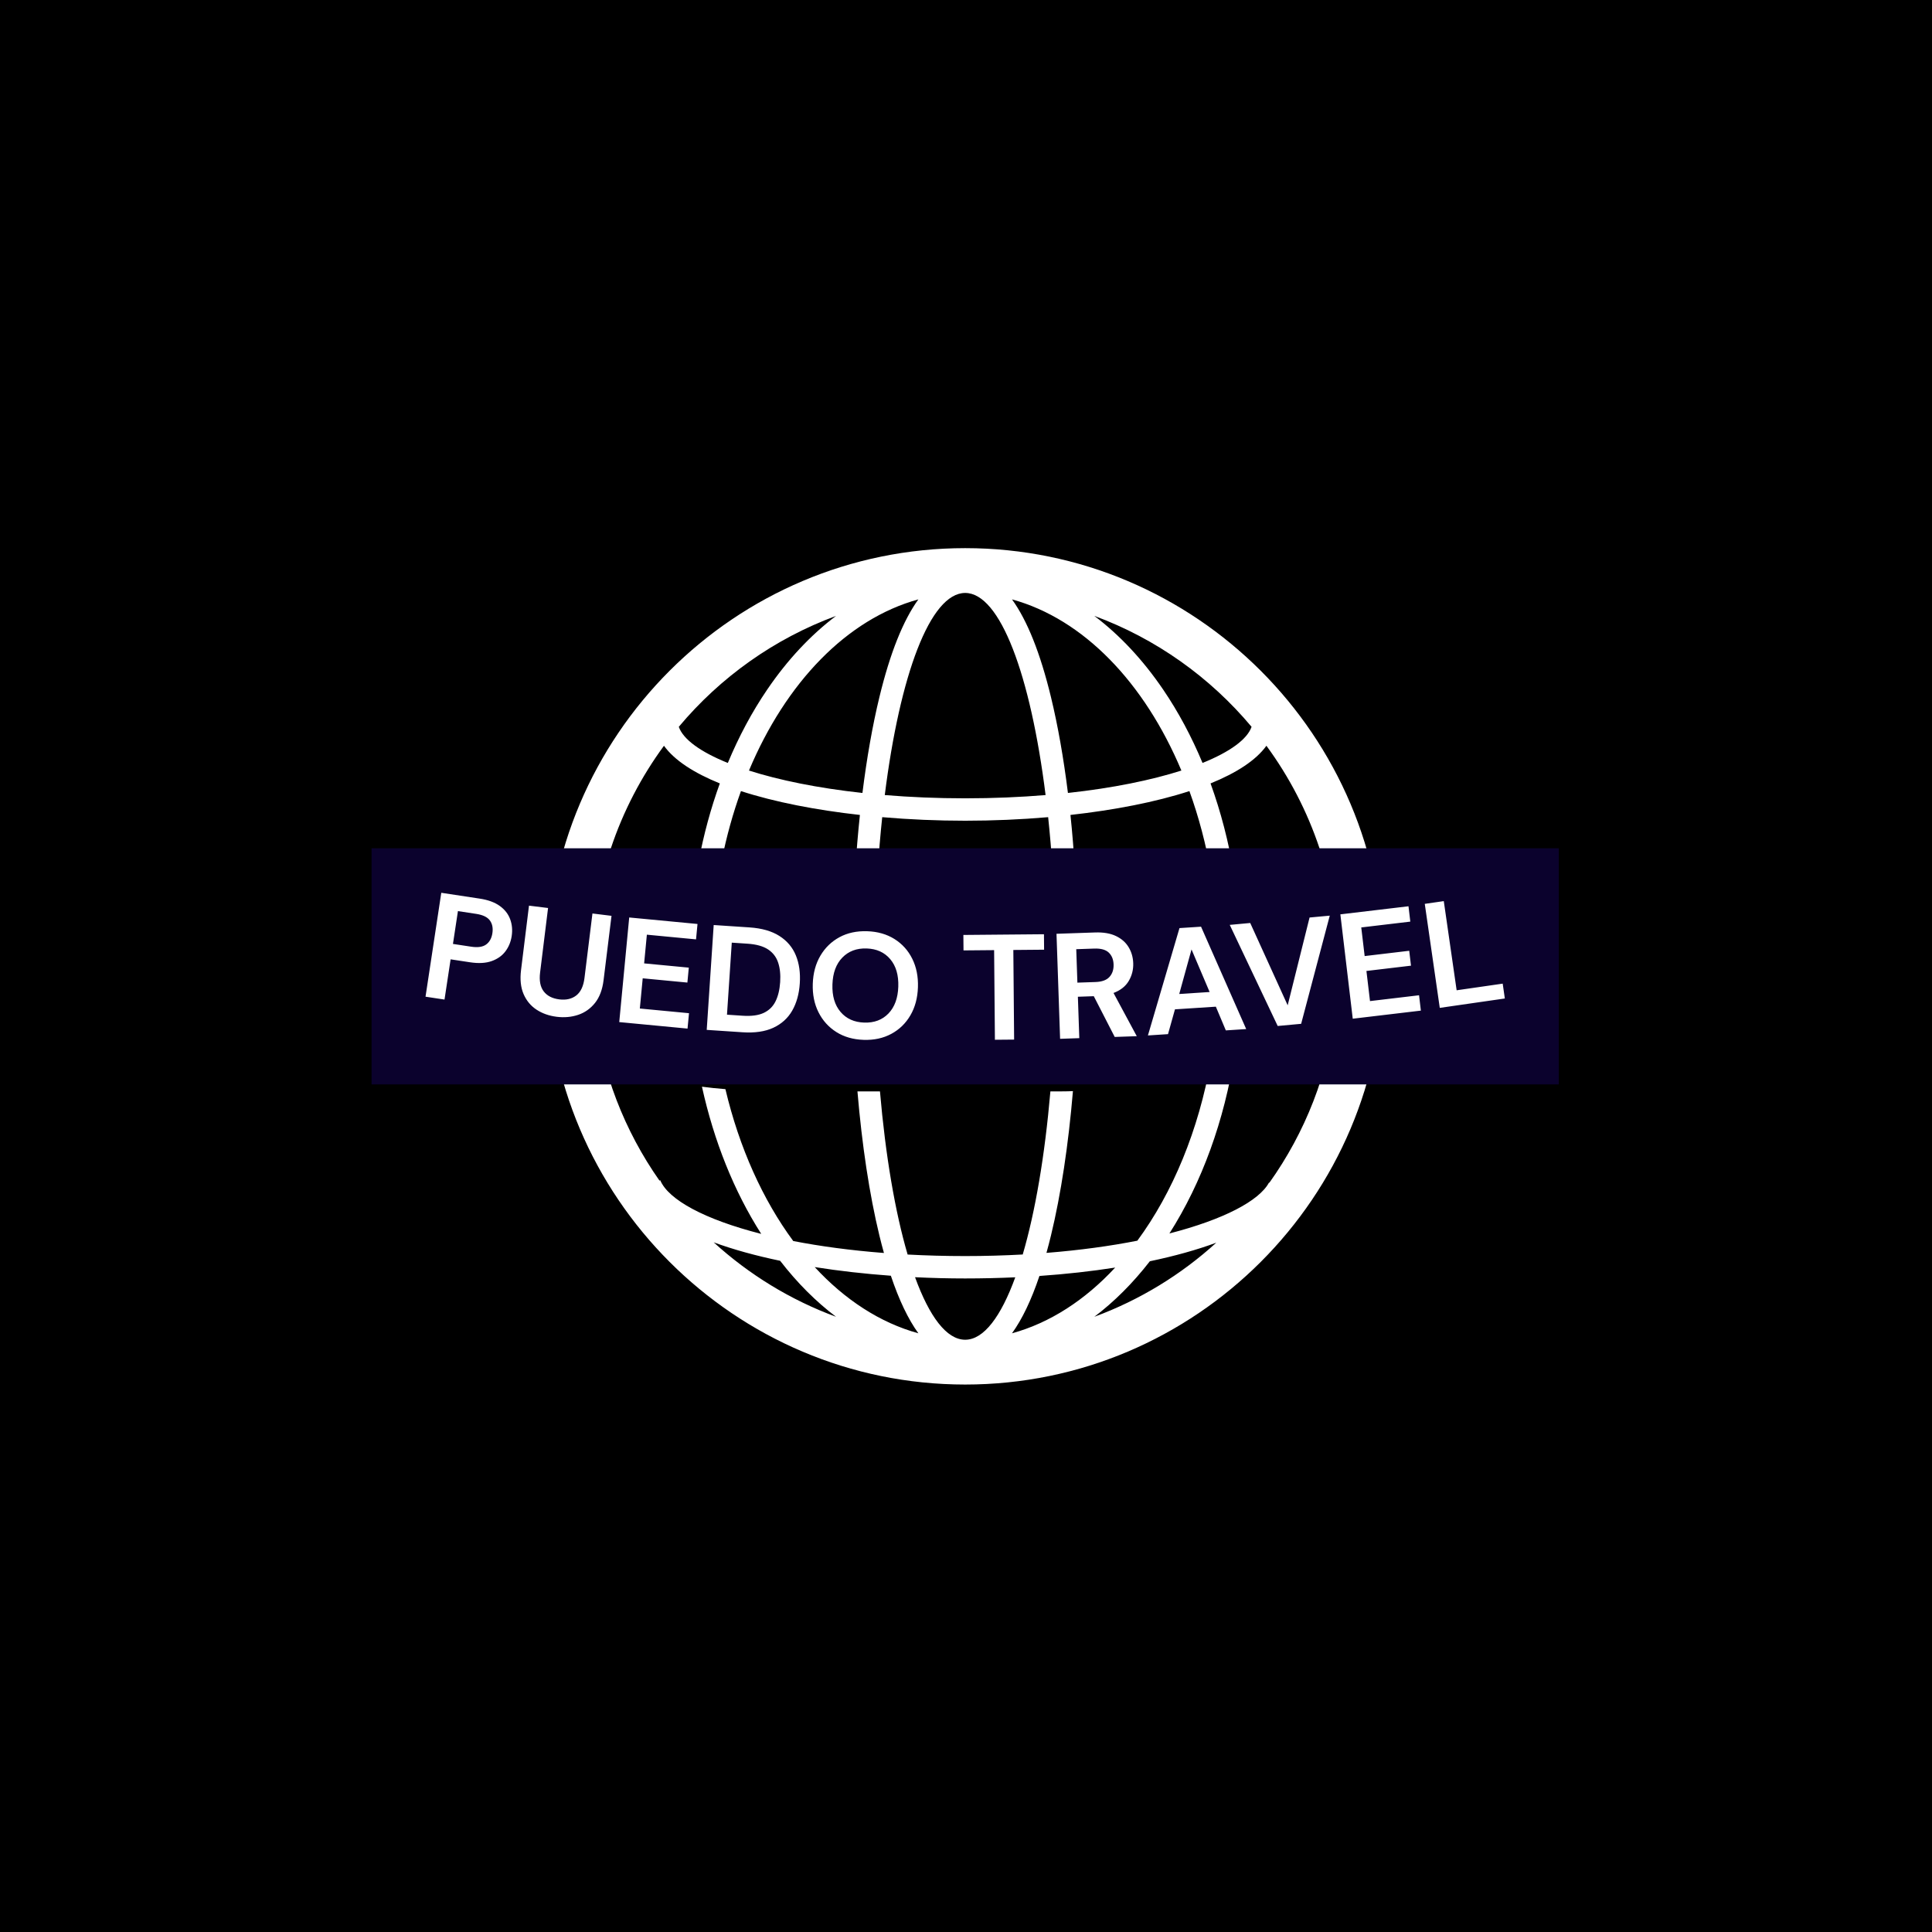 <svg xmlns="http://www.w3.org/2000/svg" version="1.1" xmlns:xlink="http://www.w3.org/1999/xlink" xmlns:svgjs="http://svgjs.dev/svgjs" width="1000" height="1000" viewBox="0 0 1000 1000"><rect width="1000" height="1000" fill="#000000"></rect><g transform="matrix(0.7,0,0,0.7,149.576,282.127)"><svg viewBox="0 0 396 247" data-background-color="#0b022d" preserveAspectRatio="xMidYMid meet" height="623" width="1000" xmlns="http://www.w3.org/2000/svg" xmlns:xlink="http://www.w3.org/1999/xlink"><defs></defs><g id="tight-bounds" transform="matrix(1,0,0,1,0.24,-0.1)"><svg viewBox="0 0 395.52 247.2" height="247.2" width="395.52"><g><svg></svg></g><g><svg viewBox="0 0 395.52 247.2" height="247.2" width="395.52"><g transform="matrix(2.452, 0, 0, 2.452, 75.16, 1)"><svg xmlns="http://www.w3.org/2000/svg" xmlns:xlink="http://www.w3.org/1999/xlink" version="1.1" x="0" y="0" viewBox="0 0 100 100" enable-background="new 0 0 100 100" xml:space="preserve" height="100" width="100" class="icon-none" data-fill-palette-color="accent" id="none"><g fill="#3d6fcb" data-fill-palette-color="accent"><path fill="#ffffff" d="M50 0C22.43 0 0 22.43 0 50s22.43 50 50 50 50-22.43 50-50S77.57 0 50 0zM84.24 21.362c-0.515 1.485-2.57 2.992-5.862 4.32-1.31-3.139-2.878-6.08-4.697-8.756-2.444-3.596-5.225-6.549-8.239-8.825C72.823 10.823 79.283 15.441 84.24 21.362zM75.85 26.591c-3.593 1.146-8.194 2.094-13.565 2.679-0.521-4.174-1.2-8.044-2.03-11.468-1.276-5.265-2.835-9.153-4.657-11.675C64.148 8.473 71.439 16.082 75.85 26.591zM50 5.357c4.187 0 7.814 9.814 9.613 24.165-3.01 0.249-6.223 0.389-9.613 0.389s-6.604-0.14-9.613-0.389C42.186 15.172 45.813 5.357 50 5.357zM39.746 17.802c-0.83 3.424-1.509 7.294-2.03 11.468-5.371-0.585-9.973-1.532-13.565-2.679 4.41-10.509 11.7-18.118 20.252-20.464C42.581 8.648 41.022 12.537 39.746 17.802zM34.559 8.102c-3.015 2.276-5.795 5.229-8.24 8.825-1.82 2.676-3.388 5.617-4.697 8.756-3.292-1.328-5.348-2.835-5.862-4.32C20.717 15.441 27.177 10.823 34.559 8.102zM19.933 82.998c2.347 0.862 5.033 1.6 7.943 2.206 2.046 2.646 4.289 4.888 6.683 6.694C29.104 89.887 24.149 86.841 19.933 82.998zM32.011 85.957c2.923 0.462 5.991 0.807 9.103 1.034 0.975 2.905 2.073 5.199 3.289 6.882C39.83 92.618 35.617 89.863 32.011 85.957zM50 94.643c-2.217 0-4.277-2.756-5.994-7.476 2.004 0.099 4.011 0.149 5.994 0.149 2.04 0 4.038-0.048 5.988-0.137C54.273 91.892 52.215 94.643 50 94.643zM58.877 87.018c3.192-0.221 6.224-0.561 9.057-1.003-3.593 3.874-7.786 6.61-12.337 7.858C56.809 92.195 57.904 89.912 58.877 87.018zM65.441 91.898c2.377-1.794 4.603-4.017 6.638-6.638 2.967-0.621 5.641-1.366 7.944-2.221C75.817 86.863 70.878 89.894 65.441 91.898zM86.366 75.877l-0.042-0.022c-1.185 2.19-5.433 4.417-11.906 6.082 3.898-6.118 6.561-13.489 7.806-21.463 0.376-0.105 0.756-0.209 1.122-0.318 4.854-1.443 8.538-3.143 10.997-5.042C93.466 62.798 90.638 69.885 86.366 75.877zM89.301 55.025l-3.062 1.994c-0.278 0.182-4.121 2.656-9.624 4.793 0.944-0.193 1.876-0.394 2.776-0.608-1.479 8.421-4.591 15.874-8.806 21.597-3.236 0.638-6.884 1.141-10.868 1.458 0.183-0.664 0.362-1.346 0.536-2.061 1.203-4.964 2.089-10.863 2.63-17.279-0.438 0.019-0.876 0.03-1.315 0.03h-1.38c-0.662 7.683-1.812 14.412-3.308 19.502-2.206 0.121-4.502 0.188-6.881 0.188-2.384 0-4.677-0.064-6.88-0.183-1.496-5.09-2.646-11.82-3.308-19.506h-2.692c0.542 6.404 1.426 12.293 2.627 17.248 0.174 0.719 0.355 1.404 0.54 2.072-3.987-0.31-7.622-0.803-10.842-1.429-3.638-4.927-6.449-11.146-8.111-18.159-1-0.079-1.933-0.177-2.805-0.293 1.432 6.488 3.821 12.486 7.088 17.599-6.793-1.73-11.104-4.092-12.074-6.413l-0.095 0.039c-4.167-5.936-6.926-12.929-7.79-20.501 0.682 0.526 1.466 1.035 2.335 1.53 0.066-0.99 0.366-1.865 0.833-2.629-1.612-0.972-2.777-1.98-3.441-2.993C5.375 50.68 5.357 50.343 5.357 50c0-9.867 3.208-18.983 8.63-26.373 1.255 1.748 3.596 3.253 6.679 4.503-2.162 5.965-3.409 12.565-3.651 19.428 0.798-0.45 1.708-0.851 2.738-1.16 0.34-6.23 1.54-12.103 3.439-17.35 4.035 1.311 8.961 2.266 14.221 2.852-0.457 4.327-0.746 8.941-0.857 13.705 0.933 0.005 1.833 0.013 2.677 0.02 0.112-4.743 0.404-9.268 0.848-13.459 3.26 0.281 6.608 0.424 9.919 0.424s6.659-0.143 9.919-0.424c0.212 2.006 0.39 4.09 0.529 6.236h2.672c-0.144-2.218-0.312-4.402-0.534-6.502 5.261-0.586 10.187-1.541 14.222-2.852 1.115 3.08 1.99 6.376 2.595 9.831h2.722c-0.624-3.743-1.558-7.349-2.79-10.749 3.084-1.25 5.424-2.755 6.68-4.503 5.421 7.39 8.629 16.506 8.629 26.373 0 0.343-0.018 0.68-0.025 1.021C93.718 52.392 91.9 53.755 89.301 55.025z" data-fill-palette-color="accent"></path><path fill="#ffffff" d="M28.987 60.897c13.854 0 25.381-0.002 32.58-0.003 11.298 0 22.46-7.27 22.46-7.27l-3.605-0.816 3.655-9.877h-5.079l-9.3 8.529L60.4 50.558l4.64-8.102h-6.508l-13.867 7.287c0 0-16.292-0.272-21.398 0.107-5.373 0.397-7.414 4.236-7.414 4.236s-3.827 0.809-3.828 2.965C12.024 59.207 16.598 60.896 28.987 60.897z" data-fill-palette-color="accent"></path></g></svg></g><rect width="348.058" height="69.22" fill="#0b022d" y="88.99" x="23.731" data-fill-palette-color="quaternary"></rect><g transform="matrix(1,0,0,1,39.552,102.038)"><svg viewBox="0 0 316.416 43.124" height="43.124" width="316.416"><g><svg viewBox="0 0 316.416 43.124" height="43.124" width="316.416"><g><svg viewBox="0 0 316.416 43.124" height="43.124" width="316.416"><g><svg viewBox="0 0 316.416 43.124" height="43.124" width="316.416"><g><svg viewBox="0 0 316.416 43.124" height="43.124" width="316.416"><g transform="matrix(1,0,0,1,0,0)"><svg width="316.416" viewBox="1.466 -21.33 351.155 47.859" height="43.124" data-palette-color="#f7fff7"><path d="M7.645 13.41l-6.179-0.937 5.128-33.803 12.507 1.897c2.702 0.41 4.872 1.201 6.508 2.373 1.629 1.171 2.76 2.61 3.39 4.318 0.631 1.707 0.798 3.543 0.5 5.507v0c-0.284 1.872-0.963 3.522-2.036 4.951-1.074 1.435-2.566 2.493-4.476 3.174-1.917 0.68-4.26 0.81-7.028 0.39v0l-6.328-0.96zM12.011-15.37l-1.62 10.678 5.942 0.901c2.155 0.327 3.78 0.085 4.875-0.727 1.093-0.805 1.764-2.028 2.013-3.67v0c0.254-1.674-0.022-3.058-0.827-4.151-0.805-1.093-2.285-1.803-4.44-2.13v0zM44.148 19.011v0c-2.488-0.307-4.673-1.077-6.557-2.311-1.883-1.233-3.29-2.925-4.22-5.075-0.93-2.15-1.206-4.76-0.826-7.83v0l2.585-20.941 6.203 0.766-2.592 20.99c-0.327 2.647 0.068 4.697 1.186 6.152 1.118 1.448 2.805 2.311 5.06 2.589v0c2.23 0.275 4.073-0.152 5.529-1.282 1.45-1.138 2.339-3.03 2.666-5.676v0l2.591-20.991 6.203 0.766-2.585 20.941c-0.379 3.07-1.304 5.532-2.776 7.386-1.478 1.853-3.304 3.146-5.476 3.878-2.173 0.733-4.503 0.945-6.991 0.638zM86.712 22.853l-22.219-2.116 3.243-34.036 22.219 2.116-0.477 5.008-15.998-1.524-0.889 9.337 14.534 1.385-0.463 4.858-14.534-1.385-0.936 9.826 15.997 1.524zM104.597 24.047l-11.644-0.775 2.27-34.114 11.644 0.774c3.998 0.266 7.24 1.193 9.727 2.782 2.494 1.582 4.281 3.692 5.361 6.33 1.081 2.631 1.507 5.669 1.278 9.115v0c-0.229 3.439-1.053 6.394-2.474 8.865-1.42 2.464-3.471 4.319-6.153 5.564-2.675 1.238-6.011 1.725-10.009 1.459zM101.105-5.109l-1.559 23.438 5.118 0.341c2.86 0.19 5.149-0.122 6.867-0.937 1.718-0.821 2.991-2.076 3.819-3.764 0.834-1.688 1.333-3.766 1.497-6.235v0c0.162-2.441-0.057-4.561-0.659-6.358-0.595-1.803-1.689-3.233-3.283-4.287-1.594-1.048-3.821-1.667-6.681-1.858v0zM144.008 26.517v0c-3.418-0.112-6.379-0.96-8.881-2.544-2.509-1.583-4.443-3.725-5.802-6.424-1.359-2.699-1.981-5.788-1.867-9.266v0c0.115-3.485 0.938-6.529 2.472-9.134 1.533-2.604 3.604-4.614 6.211-6.029 2.601-1.409 5.611-2.057 9.029-1.944v0c3.385 0.111 6.339 0.956 8.862 2.532 2.523 1.584 4.453 3.725 5.792 6.424 1.345 2.699 1.961 5.791 1.846 9.276v0c-0.114 3.478-0.931 6.52-2.451 9.124-1.513 2.605-3.58 4.615-6.202 6.03-2.621 1.415-5.624 2.066-9.009 1.954zM144.193 20.9v0c3.252 0.107 5.882-0.88 7.891-2.963 2.01-2.088 3.076-5.002 3.199-8.739v0c0.123-3.745-0.749-6.722-2.618-8.931-1.868-2.216-4.428-3.377-7.679-3.484v0c-3.252-0.107-5.889 0.884-7.912 2.971-2.023 2.081-3.096 4.994-3.219 8.739v0c-0.123 3.738 0.756 6.715 2.638 8.932 1.882 2.21 4.448 3.368 7.7 3.475zM192.965 26.432l-6.249 0.055-0.257-29.159-9.959 0.088-0.045-5.03 26.219-0.231 0.044 5.03-10.009 0.088zM214.17 25.964l-6.247 0.214-1.17-34.17 12.543-0.43c2.732-0.094 5.003 0.296 6.814 1.167 1.804 0.865 3.173 2.073 4.106 3.622 0.933 1.542 1.433 3.276 1.499 5.202v0c0.071 2.079-0.41 4-1.444 5.763-1.034 1.763-2.69 3.074-4.968 3.932v0l7.566 14.059-7.176 0.246-6.808-13.255-5.177 0.178zM213.178-2.979l0.373 10.883 5.907-0.202c2.085-0.071 3.597-0.627 4.535-1.666 0.945-1.046 1.389-2.399 1.332-4.058v0c-0.056-1.626-0.58-2.912-1.573-3.859-0.993-0.94-2.565-1.373-4.717-1.299v0zM243.034 24.659l-6.536 0.425 10.268-34.929 7.015-0.456 14.69 33.308-6.626 0.431-3.247-7.716-13.302 0.864zM250.684-2.904l-3.999 14.499 9.89-0.642zM286.348 21.301l-7.628 0.704-15.6-32.895 6.661-0.615 12.185 26.783 7.123-28.566 6.572-0.607zM325.302 17.005l-22.164 2.632-4.032-33.952 22.165-2.631 0.593 4.994-15.958 1.895 1.106 9.315 14.498-1.722 0.575 4.846-14.498 1.722 1.164 9.801 15.958-1.895zM352.62 13.06l-21.171 3.052-4.879-33.84 6.186-0.892 4.183 29.01 14.985-2.161z" opacity="1" transform="matrix(1,0,0,1,0,0)" fill="#ffffff" class="undefined-text-0" data-fill-palette-color="primary" id="text-0"></path></svg></g></svg></g></svg></g></svg></g><g></g></svg></g></svg></g></svg></g></svg><rect width="395.52" height="247.2" fill="none" stroke="none" visibility="hidden"></rect></g></svg></g></svg>